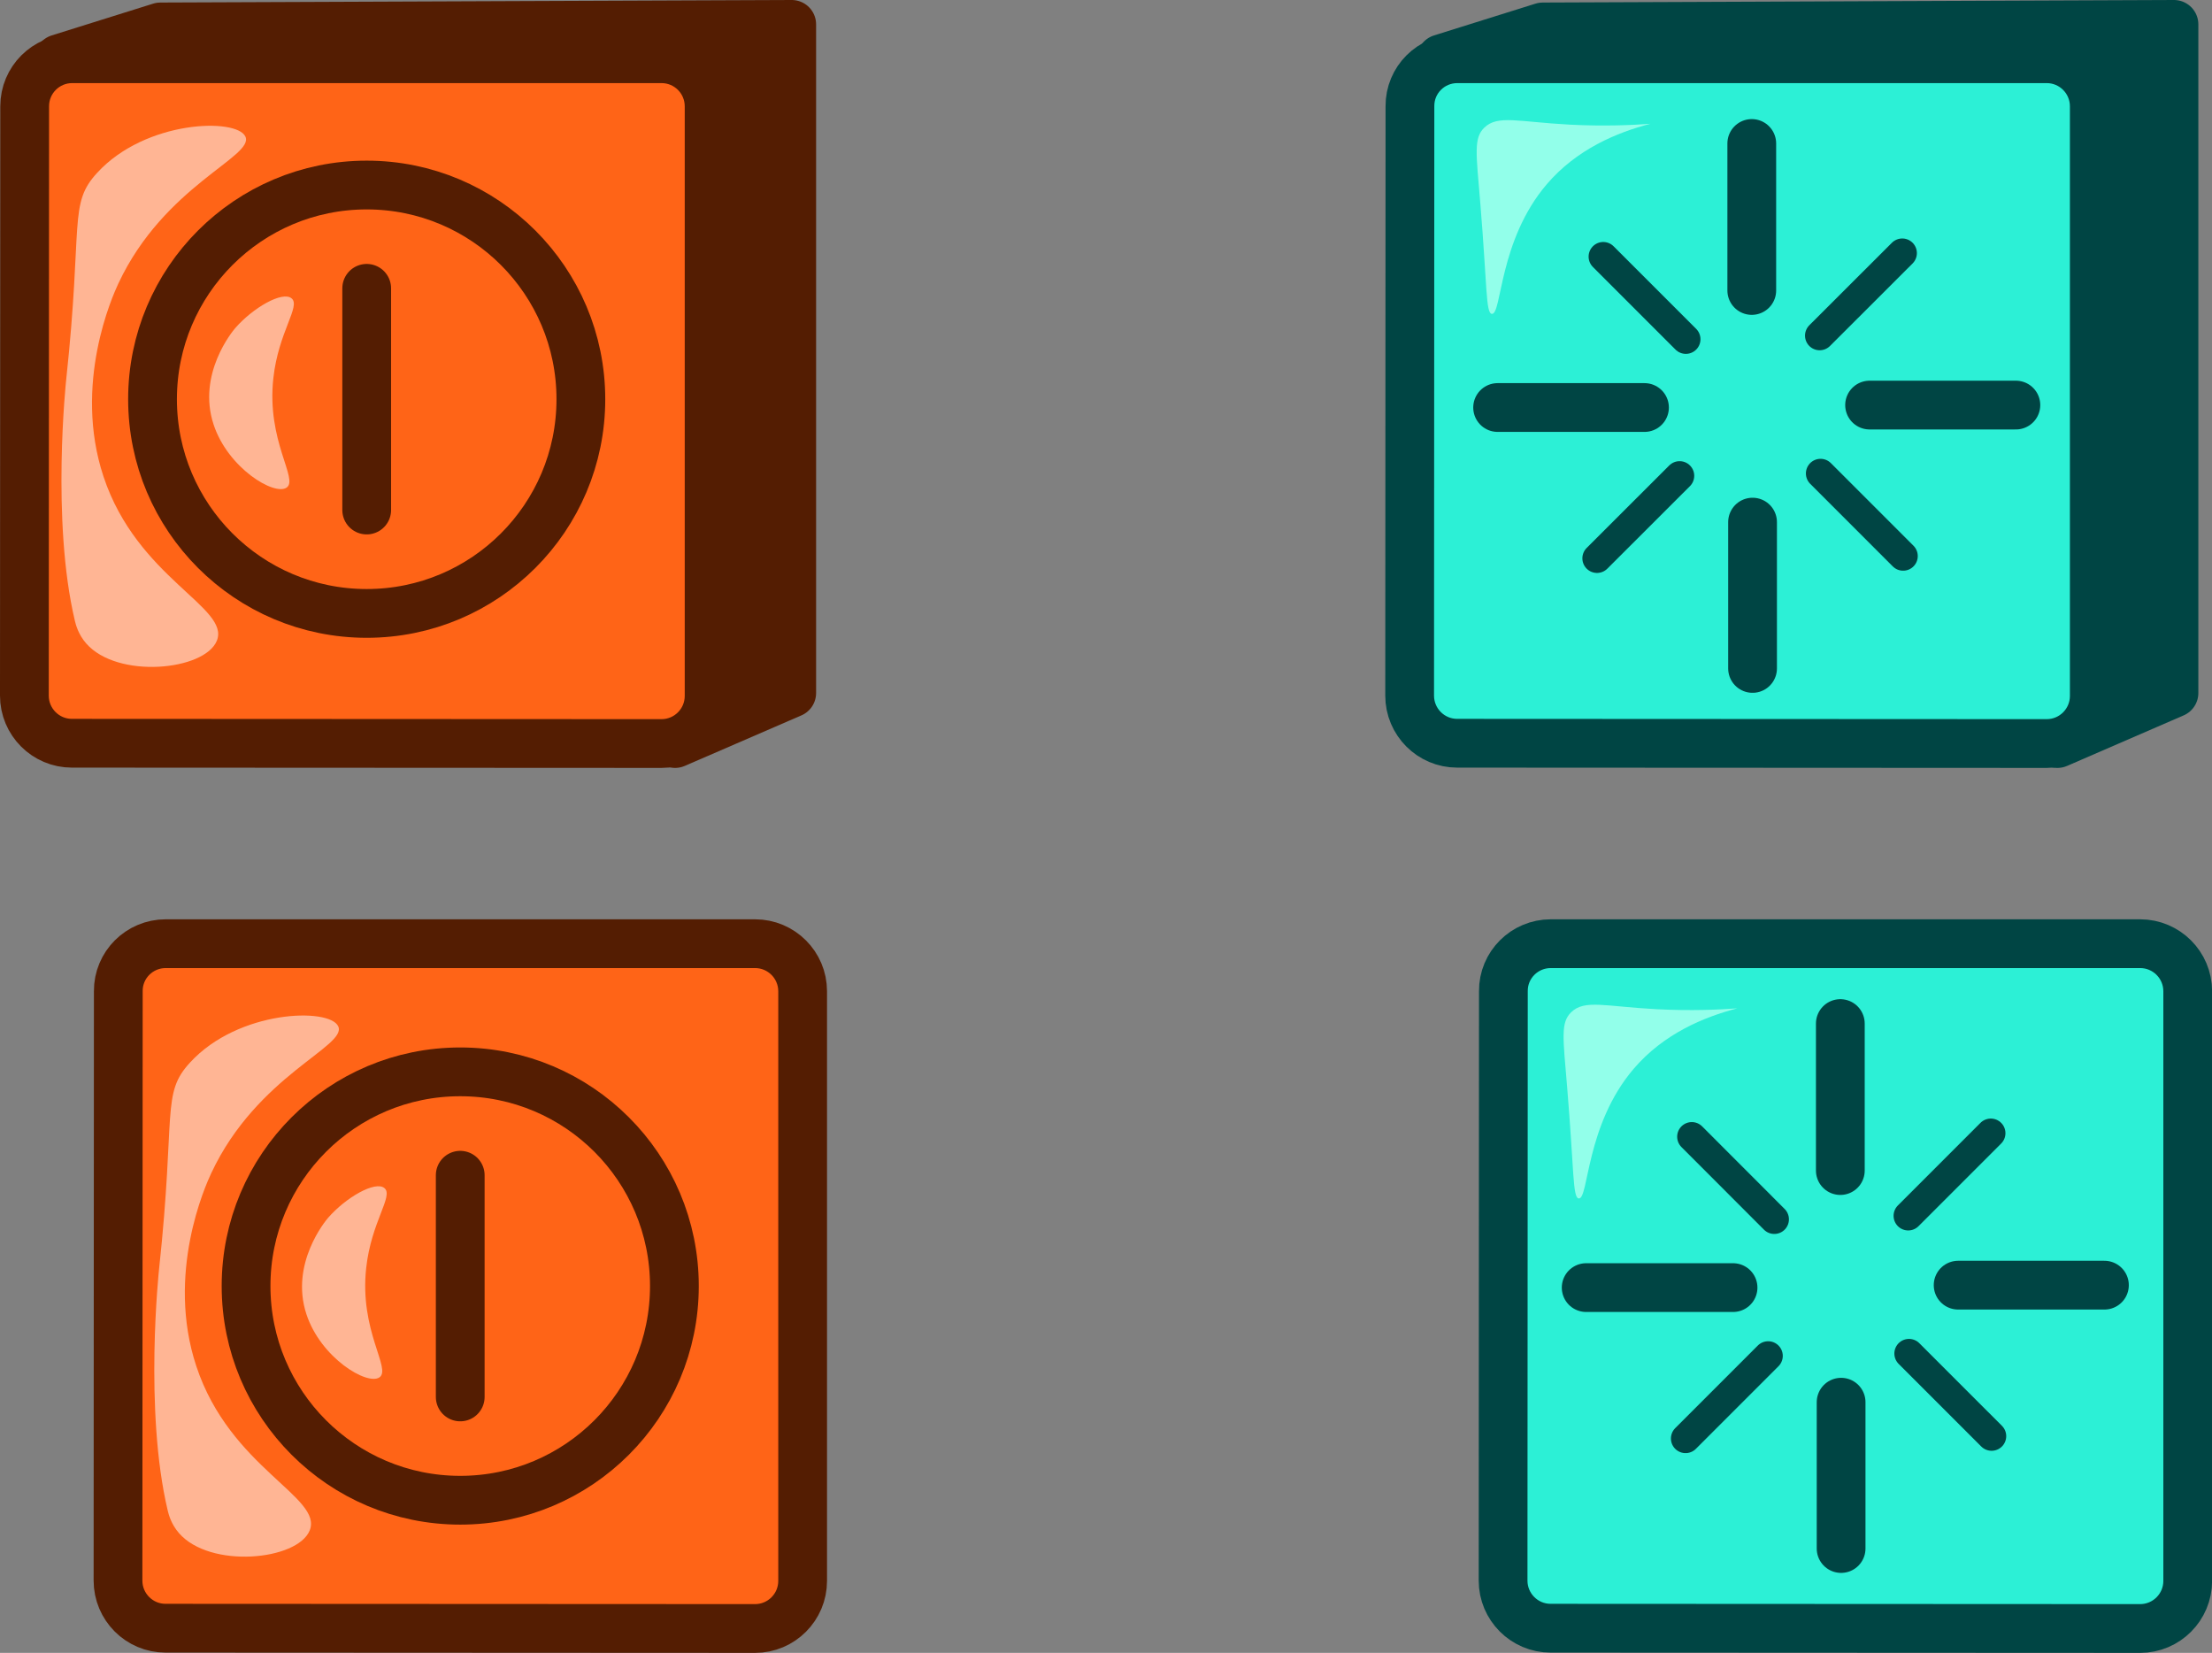 <?xml version="1.0" encoding="utf-8"?>
<!-- Generator: Adobe Illustrator 27.4.1, SVG Export Plug-In . SVG Version: 6.00 Build 0)  -->
<svg version="1.1" id="Layer_11" xmlns="http://www.w3.org/2000/svg" xmlns:xlink="http://www.w3.org/1999/xlink" x="0px" y="0px"
	 viewBox="0 0 226.81 169.46" style="enable-background:new 0 0 226.81 169.46;" xml:space="preserve">
<rect x="0" y="0" width="226.81" height="169.46" fill="#808080" stroke="none"/>
<style type="text/css">
	.st0{fill:#541D02;stroke:#541D02;stroke-width:5;stroke-linecap:round;stroke-linejoin:round;stroke-miterlimit:10;}
	.st1{fill:#004544;stroke:#004544;stroke-width:5;stroke-linecap:round;stroke-linejoin:round;stroke-miterlimit:10;}
	.st2{fill:#FF6417;}
	.st3{fill:#2CF0D6;}
	.st4{fill:#FFB594;}
	.st5{fill:none;stroke:#541D02;stroke-width:5;stroke-miterlimit:10;}
	.st6{fill:none;stroke:#004544;stroke-width:5;stroke-miterlimit:10;}
	.st7{fill:none;stroke:#541D02;stroke-width:5;stroke-linecap:round;stroke-linejoin:round;stroke-miterlimit:10;}
	.st8{fill:none;stroke:#004544;stroke-width:5;stroke-linecap:round;stroke-linejoin:round;stroke-miterlimit:10;}
	.st9{fill:none;stroke:#004544;stroke-width:3;stroke-linecap:round;stroke-linejoin:round;stroke-miterlimit:10;}
	.st10{fill:#92FFEA;}
</style>
<polygon class="st0" points="81.18,2.5 81.18,71.05 69.22,76.23 6.04,6.02 16.45,2.76 "/>
<polygon class="st1" points="222.91,2.5 222.91,71.05 210.96,76.23 147.78,6.02 158.19,2.76 "/>
<path class="st2" d="M16.99,96.75l60.43,0c2.69,0,4.88,2.18,4.88,4.88l0,60.45c0,2.69-2.18,4.88-4.88,4.88l-60.45-0.03
	c-2.69,0-4.87-2.19-4.87-4.88l0.03-60.43C12.11,98.93,14.3,96.75,16.99,96.75z"/>
<path class="st3" d="M159.01,96.75l60.43,0c2.69,0,4.88,2.18,4.88,4.88l0,60.45c0,2.69-2.18,4.88-4.88,4.88l-60.45-0.03
	c-2.69,0-4.87-2.19-4.87-4.88l0.03-60.43C154.13,98.93,156.32,96.75,159.01,96.75z"/>
<path class="st2" d="M7.4,6.02l60.43,0c2.69,0,4.88,2.18,4.88,4.88l0,60.45c0,2.69-2.18,4.88-4.88,4.88L7.37,76.2
	c-2.69,0-4.87-2.19-4.87-4.88l0.03-60.43C2.53,8.2,4.71,6.02,7.4,6.02z"/>
<path class="st3" d="M150.79,5.82l60.43,0c2.69,0,4.88,2.18,4.88,4.88l0,60.45c0,2.69-2.18,4.88-4.88,4.88L150.76,76
	c-2.69,0-4.87-2.19-4.87-4.88l0.03-60.43C145.91,8,148.09,5.82,150.79,5.82z"/>
<path class="st4" d="M25.16,14c0.96,2.05-8.31,5-13.02,15.06c-0.6,1.28-4.67,10.31-1.53,19.79c3.46,10.46,13.04,13.42,11.62,16.85
	c-1.26,3.06-10.2,3.94-13.4,0.26c-0.81-0.93-1.06-1.93-1.15-2.3c-2.45-10.3-0.89-24.77-0.89-24.77c1.73-16.08,0.2-17.96,3.19-21.19
	C14.95,12.3,24.26,12.07,25.16,14z"/>
<path class="st4" d="M29.9,30.59c0.96,0.8-1.35,3.43-1.87,8.17c-0.72,6.48,2.61,10.36,1.36,11.23c-1.25,0.87-6.02-1.99-7.49-6.47
	c-1.71-5.18,1.97-9.59,2.21-9.87C25.94,31.54,28.97,29.81,29.9,30.59z"/>
<path class="st4" d="M34.68,105.22c0.96,2.05-8.31,5-13.02,15.06c-0.6,1.28-4.67,10.31-1.53,19.79
	c3.46,10.46,13.04,13.42,11.62,16.85c-1.26,3.06-10.2,3.94-13.4,0.26c-0.81-0.93-1.06-1.93-1.15-2.3
	c-2.45-10.3-0.89-24.77-0.89-24.77c1.73-16.08,0.2-17.96,3.19-21.19C24.47,103.52,33.78,103.29,34.68,105.22z"/>
<path class="st4" d="M39.42,121.81c0.96,0.8-1.35,3.43-1.87,8.17c-0.72,6.48,2.61,10.36,1.36,11.23c-1.25,0.87-6.02-1.99-7.49-6.47
	c-1.71-5.18,1.97-9.59,2.21-9.87C35.46,122.76,38.49,121.03,39.42,121.81z"/>
<path class="st5" d="M16.99,96.75l60.43,0c2.69,0,4.88,2.18,4.88,4.88l0,60.45c0,2.69-2.18,4.88-4.88,4.88l-60.45-0.03
	c-2.69,0-4.87-2.19-4.87-4.88l0.03-60.43C12.11,98.93,14.3,96.75,16.99,96.75z"/>
<path class="st6" d="M159.01,96.75l60.43,0c2.69,0,4.88,2.18,4.88,4.88l0,60.45c0,2.69-2.18,4.88-4.88,4.88l-60.45-0.03
	c-2.69,0-4.87-2.19-4.87-4.88l0.03-60.43C154.13,98.93,156.32,96.75,159.01,96.75z"/>
<path class="st5" d="M7.4,6.02l60.43,0c2.69,0,4.88,2.18,4.88,4.88l0,60.45c0,2.69-2.18,4.88-4.88,4.88L7.37,76.2
	c-2.69,0-4.87-2.19-4.87-4.88l0.03-60.43C2.53,8.2,4.71,6.02,7.4,6.02z"/>
<path class="st6" d="M149.43,6.02l60.43,0c2.69,0,4.88,2.18,4.88,4.88l0,60.45c0,2.69-2.18,4.88-4.88,4.88l-60.45-0.03
	c-2.69,0-4.87-2.19-4.87-4.88l0.03-60.43C144.55,8.2,146.73,6.02,149.43,6.02z"/>
<circle class="st7" cx="37.6" cy="40.93" r="21.96"/>
<line class="st7" x1="37.6" y1="29.56" x2="37.6" y2="52.29"/>
<circle class="st7" cx="47.19" cy="131.85" r="21.96"/>
<line class="st7" x1="47.19" y1="120.49" x2="47.19" y2="143.22"/>
<line class="st8" x1="179.62" y1="14.71" x2="179.62" y2="29.78"/>
<line class="st8" x1="179.7" y1="53.53" x2="179.7" y2="68.53"/>
<line class="st8" x1="191.7" y1="41.53" x2="206.7" y2="41.53"/>
<line class="st8" x1="153.56" y1="41.78" x2="168.62" y2="41.78"/>
<line class="st9" x1="186.58" y1="34.41" x2="195.05" y2="25.95"/>
<line class="st9" x1="172.86" y1="34.78" x2="164.39" y2="26.31"/>
<line class="st9" x1="163.75" y1="57.24" x2="172.22" y2="48.78"/>
<line class="st9" x1="195.14" y1="57.01" x2="186.67" y2="48.54"/>
<line class="st8" x1="188.7" y1="104.94" x2="188.7" y2="120.01"/>
<line class="st8" x1="188.78" y1="143.76" x2="188.78" y2="158.76"/>
<line class="st8" x1="200.78" y1="131.76" x2="215.78" y2="131.76"/>
<line class="st8" x1="162.64" y1="132.01" x2="177.7" y2="132.01"/>
<line class="st9" x1="195.66" y1="124.65" x2="204.13" y2="116.18"/>
<line class="st9" x1="181.93" y1="125.01" x2="173.47" y2="116.54"/>
<line class="st9" x1="172.83" y1="147.48" x2="181.3" y2="139.01"/>
<line class="st9" x1="204.21" y1="147.24" x2="195.74" y2="138.77"/>
<path class="st10" d="M169.23,12.69c-3.43,0.89-7.56,2.6-10.64,6.21c-4.93,5.78-4.59,13.37-5.62,13.28
	c-0.63-0.06-0.48-2.84-1.19-11.4c-0.43-5.13-0.68-6.62,0.41-7.69c1.38-1.34,3.48-0.59,8.78-0.31
	C164.49,12.96,167.36,12.83,169.23,12.69z"/>
<path class="st10" d="M178.14,103.38c-3.43,0.89-7.56,2.6-10.64,6.21c-4.93,5.78-4.59,13.37-5.62,13.28
	c-0.63-0.06-0.48-2.84-1.19-11.4c-0.43-5.13-0.68-6.62,0.41-7.69c1.38-1.34,3.48-0.59,8.78-0.31
	C173.4,103.65,176.27,103.52,178.14,103.38z"/>
</svg>
